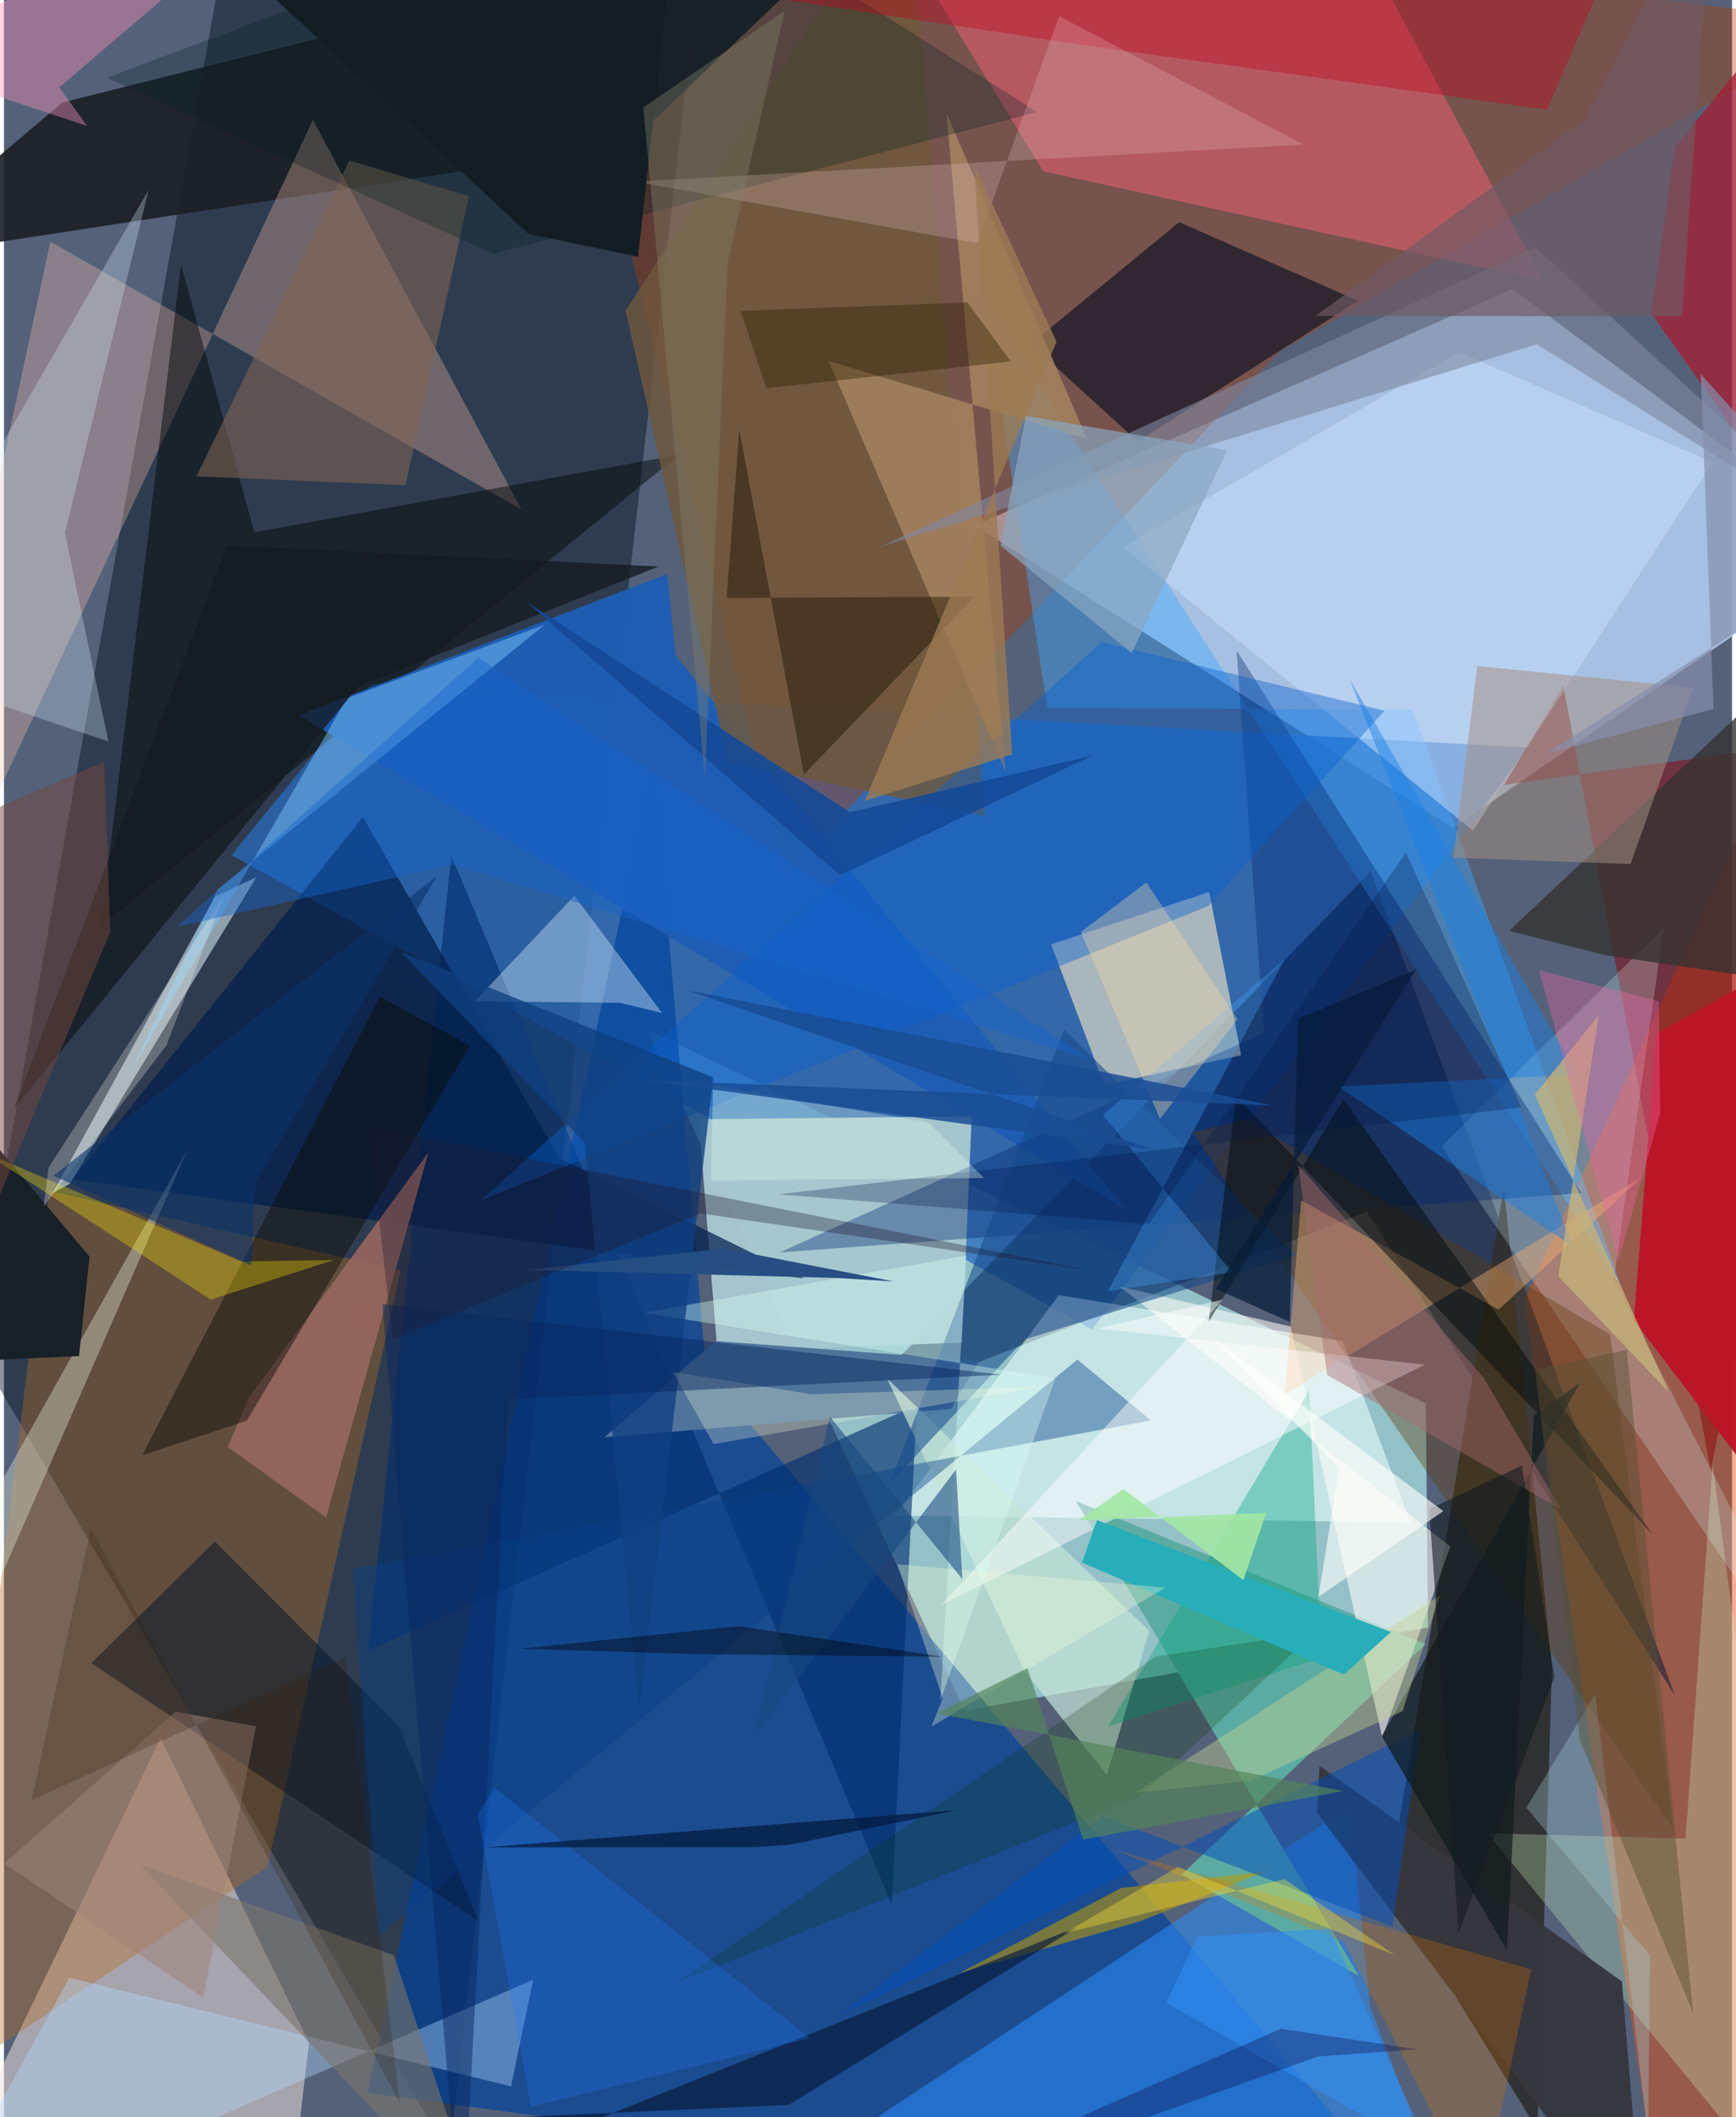 <svg xmlns="http://www.w3.org/2000/svg" width="228" height="278" viewBox="0 0 836 1024"><path fill="#546179" d="M0 0h836v1024H0z"/><path fill="#b5d1f3" fill-opacity=".851" d="M898 265.118L729.865 139.76 469.653 254.225 701.227 400.52z"/><path fill="#aee8e8" fill-opacity=".706" d="M464.714 827.373L311.116 497.865l376.747 180.932 1.023 108.37z"/><path fill="#000e1d" fill-opacity=".439" d="M215.437 1042.142l-229.992-391.84L111.959-53.113l229.029-3.045z"/><path fill="#296abb" fill-opacity=".753" d="M110.013 413.623l416.33 229.368 210.97-281.41-559.618-30.78z"/><path fill="#b43a00" fill-opacity=".361" d="M617.417 169.818L893.351 10.517 257.143-62l121.1 485.129z"/><path fill="#e65217" fill-opacity=".463" d="M881.287 1086h-77.761l-67.96-456.963L898 275.473z"/><path fill="#eedfdc" fill-opacity=".529" d="M-29.146 1058.075l168.996-3.982 7.721-66.08L75.796 840.72z"/><path fill="#00439c" fill-opacity=".682" d="M339.7 663.603l-25.344-294.856-138.43 643.468 517.188 70.208z"/><path fill="#001336" fill-opacity=".498" d="M661.19 421.49L406.444 684.014l252.891-97.975 148.997 233.905z"/><path fill="#303132" fill-opacity=".992" d="M741.824 1030.014l7.069-222.967-23.255-232.82-55.84 338.437z"/><path fill="#f3e8c5" fill-opacity=".612" d="M598.545 510.362l-15.493-78.906-76.45 25.31L532.25 524.8z"/><path fill="#b66f22" fill-opacity=".376" d="M-31.877 1009.089L127.441 902.99l64.508-288.46-169.987-38.528z"/><path fill="#1b2024" fill-opacity=".914" d="M301.185 70.635L-62 126.145l90.185-76.544 400.443-100.27z"/><path fill="#f95f79" fill-opacity=".475" d="M419.676-52.781l83.14 135.623 241.918 53.129L638.336-62z"/><path fill="#2a8ffd" fill-opacity=".533" d="M704.81 1086l-298.59-51.362 244.958-160.823 9.73 96.505z"/><path fill="#a7c7cf" fill-opacity=".973" d="M468.183 539.923l-132.094 1.413 9.064 112.595 118.297-4.597z"/><path fill="#e9fffd" fill-opacity=".569" d="M647.636 648.658l32.806 87.703-249.083-3.364 78.943-106.565z"/><path fill="#ffc5ab" fill-opacity=".31" d="M-62 509.605L149.466 57.977l100.853 188.417-227.87-129.51z"/><path fill="#5caba2" d="M687.79 795.2l-169.196-69.175 136.997 229.846-85.82-49.28z"/><path fill="#002d6d" fill-opacity=".62" d="M176.168 798.307l40.211-384.545 213.117 507.457 12.131-241.688z"/><path fill="#8d0006" fill-opacity=".482" d="M825.674 711.023l-71.319-379.4-28.57 47.983L898 355.798z"/><path fill="#000705" fill-opacity=".471" d="M326.457 219.96L46.812 448.108l38.85-320.298 35.477 129.64z"/><path fill="#1d5db4" fill-opacity=".965" d="M320.8 277.656l-178.245 68.283 400.49 239.271-218.142-268.109z"/><path fill="#40a7fe" fill-opacity=".424" d="M782.764 622.898l-101.18-279.644-176.874-.861-30.225-196.764z"/><path fill="#000a1d" fill-opacity=".592" d="M568.55 107.446l-71.779 58.945 51.69 47.14 106.616-68.044z"/><path fill="#6f583b" fill-opacity=".812" d="M350.223 368.334l124.414 26.442-37.45-455.497-136.476 211.074z"/><path fill="#e0fdfe" fill-opacity=".231" d="M898 851.796L695.488 554.489l107.41-105.712-24.091 170.25z"/><path fill="#dff5fc" fill-opacity=".537" d="M122.086 424.292l-90.214 148.27-8.277 4.552 78.439-143.36z"/><path fill="#001e4c" fill-opacity=".71" d="M173.61 395.18L33.21 570.47l353.813 47.884-118.292-58.19z"/><path fill="#a12034" fill-opacity=".788" d="M808.338 71.277l53.683-66.189 16.691 262.22-81.722-115.67z"/><path fill="#002670" fill-opacity=".376" d="M763.067 577.026l-387.7 28.727 234.199-106.267-13.25-184.796z"/><path fill="#a2815e" fill-opacity=".894" d="M398.932 174.567l85.583 198.925L455.94 54.588l68 157.724z"/><path fill="#001328" fill-opacity=".494" d="M191.172 835.057l38.44 94.303-187.34-124.978 59.79-58.794z"/><path fill="#d2ffcc" fill-opacity=".271" d="M717.639 886.663l95.836 2.597 13.133-181.116 49.201 371.574z"/><path fill="#4f749c" d="M471.743 658.145L458.23 681.42l-167.742 13.72 53.774-46.513z"/><path fill="#5e3c0c" fill-opacity=".376" d="M777.009 645.41l-176.52-104.114-25.485 6.536 232.697 337.036z"/><path fill="#fffff8" fill-opacity=".573" d="M539.687 622.199l160.02 125.833-32.93 92.425-44.298-198.832z"/><path fill="#37373e" fill-opacity=".976" d="M636.451 854.055l-1.206 22.772L793.115 1086l-10.394-127.647z"/><path fill="#bb9806" fill-opacity=".569" d="M462.203 954.348l78.372-41.199 69.997-7.989-61.248 24.201z"/><path fill="#c9e0ff" fill-opacity=".51" d="M826.547 223.608l-115.89 178.136-169.308-137.158 162.604-94.254z"/><path fill="#966660" fill-opacity=".902" d="M118.593 675.768l-10.348 24.094 47.552 34.131L205.39 557.33z"/><path fill="#c5e4d6" fill-opacity=".71" d="M493.83 808.368l-66.685-141.777 126.872 122.178-20.413 69.745z"/><path fill="#0960cf" fill-opacity=".416" d="M230.721 580.54L582.55 438.215l85.332-94.452-136.84-33.202z"/><path fill="#fab373" fill-opacity=".404" d="M723.061 633.445l69.671-64.466L619.631 674.47l7.925-93.885z"/><path fill="#cce5f9" fill-opacity=".424" d="M318.402 489.957l-20.512-4.934-70.127-.752 48.22-51.052z"/><path fill="#f6ffee" fill-opacity=".333" d="M-36.125 779.034L88.878 555.818-62 901.194l16.18-158.31z"/><path fill="#34322f" fill-opacity=".788" d="M898 290.336L728.213 450.183l46.614 11.855 113.123 16.44z"/><path fill="#b2daff" fill-opacity=".392" d="M31.61 956.542l213.687 52.557 10.706-51.567L-39.667 1086z"/><path fill="#074087" fill-opacity=".416" d="M554.85 686.994l-35.545-29.424L181.37 936.1l-12.78-177.179z"/><path fill="#d4e5f4" fill-opacity=".314" d="M-62 320.558l112.489 38.065-20.976-100.837L69.97 91.876z"/><path fill="#a48f81" fill-opacity=".533" d="M817.255 332.631l-30.372 85.273-85.689-3.062 11.543-92.709z"/><path fill="#00a880" fill-opacity=".384" d="M636.247 775.172l10.047 23.643-112.116 36.226 97.244-162.516z"/><path fill="#144989" fill-opacity=".553" d="M624.762 607.09L512.84 497.996l-84.296 219.475 65.169-69.567z"/><path fill="#bb1628" fill-opacity=".984" d="M799.413 500l54.837-30.521 20.992 283.08-86.723-113.98z"/><path fill="#014eba" fill-opacity=".506" d="M531.478 878.436l-127.31 96.455 281.027-138.369-13.442 95.233z"/><path fill="#1e1400" fill-opacity=".459" d="M469.514 288.61l-119.916.595 6.127-81.268 31.239 166.688z"/><path fill="#071939" fill-opacity=".655" d="M58.27 1032.554l202.738 2.858 258.687-103.586-140.103 86.247z"/><path fill="#826553" fill-opacity=".565" d="M224.98 94.921l-57.885-17.269-73.934 152.716 101.11 4.33z"/><path fill="#011d22" fill-opacity=".282" d="M236.57 122.746L49.817 37.6 315.998-62 499.783 54.184z"/><path fill="#010909" fill-opacity=".486" d="M582.885 639.17l65.119-107.563 149.378 210.357L595.975 530.18z"/><path fill="#7f879f" fill-opacity=".608" d="M740.858 119.62L898 264.068l-156.489-97.565-317.52 97.899z"/><path fill="#080a00" fill-opacity=".435" d="M181.858 482.096L66.85 703.909l50.623-16.774L225.472 505.76z"/><path fill="#c20018" fill-opacity=".365" d="M528.779 22.758L357.639-3.06 796.111-62 746.51 53.019z"/><path fill="#80cbff" fill-opacity=".459" d="M60.712 519.298l105.23-181.57 95.802-35.669-158.311 128.149z"/><path fill="#172026" fill-opacity=".988" d="M-62 484.85v175.59l98.307-4.553 5.103-48.096z"/><path fill="#fe93b9" fill-opacity=".404" d="M26.704 42.305l13.592 18.649L-62 26.933 148.774-62z"/><path fill="#e6c6cc" fill-opacity=".243" d="M628.64 69.903l-323.426 17.91 165.658 29.823L510.482 7.85z"/><path fill="#177ee7" fill-opacity=".451" d="M759.096 603.12l-113.427-77.613 115.563-5.818-110.188-191.156z"/><path fill="#fffffe" fill-opacity=".475" d="M589.712 628.553L453.45 776.24l233.926-116.203-158.21-17.49z"/><path fill="#feea00" fill-opacity=".318" d="M114.724 610.074l44.817-.618-59.51 19.116-109.733-71.256z"/><path fill="#d9fff8" fill-opacity=".369" d="M465.56 607.24l-156.186 27.693 199.32 31.678-55.701 155.937z"/><path fill="#d67207" fill-opacity=".271" d="M648.217 939.022l66.065 128.784 24.594-115.282-201.377-57.89z"/><path fill="#0e191c" fill-opacity=".694" d="M762.438 668.835l-95.926 170.886 60.636 103.593 12.942-258.568z"/><path fill="#c4d393" fill-opacity=".424" d="M602.976 861.329l73.642-33.742 17.992-55.837-147.222 95.294z"/><path fill="#7b766c" fill-opacity=".596" d="M65.748 901.8l122.887 43.92 25.097 75.502L241.035 1086z"/><path fill="#104081" fill-opacity=".784" d="M307.259 828.521l35.888-307.412-150.91-60.538 88.808 92.307z"/><path fill="#47a1fa" fill-opacity=".322" d="M594.088 615.312l-59.966 9.182 85.44-160.507-87.937 75.229z"/><path fill="#063300" fill-opacity=".216" d="M634.003 789.563l-76.582 11.611-232.485 157.984 224.62-90.43z"/><path fill="#c6b47b" fill-opacity=".749" d="M771.54 491.008l-30.947 38.37 64.854 144.063-53.496-56.192z"/><path fill="#27aeb9" fill-opacity=".988" d="M528.75 735.273l-7.211 20.528 126.676 54.122 22.777-20.584z"/><path fill="#fdffdb" fill-opacity=".275" d="M501.42 670.71l-110.658 3.666-67.164-10.865 19.737 34.972z"/><path fill="#07275f" fill-opacity=".478" d="M482.261 664.875l-238.38 11.961L221.53 1086l-38.42-455.229z"/><path fill="#001345" fill-opacity=".278" d="M374.633 577.65l179.377 14.318 124.273-179.675 55.813 123.3z"/><path fill="#9d7b53" fill-opacity=".776" d="M416.512 387.325l71.258-22.475L469.346 79.7l39.867 85.575z"/><path fill="#1e7bfe" fill-opacity=".255" d="M254.938 1018.943l134.884-33.184-152.484-121.102-8.138 12.896z"/><path fill="#141a21" fill-opacity=".78" d="M171.4 332.038L4.98 536.146l102.897-272.381 208.764 10.259z"/><path fill="#76473e" fill-opacity=".498" d="M51.469 450.7L-62 720.89l60.281-330.84 50.217-21.62z"/><path fill="#f9dcaa" fill-opacity=".353" d="M596.746 493.015l-44.077-66.198-31.716 23.982 38.264 90.35z"/><path fill="#89a7c0" fill-opacity=".686" d="M545.588 315.902l-63.492-52.026 12.321-62.721 97.318 16.606z"/><path fill="#e4fef1" fill-opacity=".314" d="M474.2 569.794l-27.105-27.028-104.034-17.69-1.07 45.863z"/><path fill="#705b63" fill-opacity=".667" d="M764.802 57.679L826.902-62l-15.09 214.984-177.15-.223z"/><path fill="#041a3e" fill-opacity=".741" d="M380.222 892.22l80.934-16.773-228.34 18.049 130.82-.097z"/><path fill="#a4d0d9" fill-opacity=".322" d="M736.494 874.347l59.757 71.415-.812 88.07L769.836 819.4z"/><path fill="#fee935" fill-opacity=".357" d="M567.919 902.972l-54.988 32.074 106.555-26.204 53.34 36.787z"/><path fill="#144a97" fill-opacity=".898" d="M252.62 290.95l156.618 101.965 117.456-27.52L404.52 423.33z"/><path fill="#254d82" fill-opacity=".984" d="M430.325 619.775L348.49 603.87l-94.936 10.317 150.14 3.952z"/><path fill="#a96a6e" fill-opacity=".439" d="M715.942 666.51l37.435 63.639-113.269-65.157-13.983-101.586z"/><path fill="#f1fed7" fill-opacity=".325" d="M454.162 821.346l-22.042-64.783 129.777 11.287-113.217 67.238z"/><path fill="#194d94" fill-opacity=".839" d="M330.023 478.838l284.152 55.857-305.448-12.404 248.158 33.925z"/><path fill="#fefdf1" fill-opacity=".263" d="M21.577 564.73l-2.366 18.705 59.353-77.76 27.682-72.133z"/><path fill="#1f1a31" fill-opacity=".341" d="M176.455 544.986l349.923 69.652L337.16 586.9l-149.168 60.646z"/><path fill="#2c1f00" fill-opacity=".392" d="M356.381 150.338l12.406 37.408 118.28-12.945-20.91-28.502z"/><path fill="#eb65a4" fill-opacity=".365" d="M781.093 609.691l20.173-71.371-.704-54.037-57.958-15.048z"/><path fill="#528458" fill-opacity=".659" d="M522.026 889.751l-26.877-82.954-44.036 21.854 196.847 37.574z"/><path fill="#121d23" d="M64.977-62l261.53 7.86-19.737 178.332-53.082-11.084z"/><path fill="#a08279" fill-opacity=".529" d="M.149 901.31l82.919-73.419 38.826 7.038-25.556 131.24z"/><path fill="#545133" fill-opacity=".451" d="M785.034 652.896l-44.357 9.522 21.779 179.461 54.772 131.909z"/><path fill="#318ff2" fill-opacity=".565" d="M577.348 936.542l64.149-3.643 48.968 109.382-128.156-73.58z"/><path fill="#1764cd" fill-opacity=".431" d="M83.667 448.25l145.879-130.198 295.719 194.376-307.871-94.232z"/><path fill="#051b38" fill-opacity=".71" d="M626.025 492.705l-4.019 146.661-35.755-16.005 96.821-154.385z"/><path fill="#18497f" fill-opacity=".569" d="M399.598 685.232l64.045 78.52-3.039-53.03-97.815 129.266z"/><path fill="#81826a" fill-opacity=".388" d="M377.708 5.214L350.07 127.329l-10.979 249.008-29.776-324.355z"/><path fill="#111c20" fill-opacity=".596" d="M703.694 935.03l-14.156-205.084 44.79-21.163 15.736 102.31z"/><path fill="#fffefb" fill-opacity=".616" d="M696.328 730.868l-60.445 41.542 10.027-62.358-61.544-63.256z"/><path fill="#0b0743" fill-opacity=".322" d="M635.773 994.658L379.386 1086l238.29-104.776 65.944 9.965z"/><path fill="#0a336a" fill-opacity=".58" d="M119.523 612l-95.638-43.352 185.54-144.866-87.77 148.274z"/><path fill="#351f00" fill-opacity=".224" d="M191.553 1017.235L42.02 739.152l-28.608 131.51 151.8-69.2z"/><path fill="#020203" fill-opacity=".396" d="M249.866 797.423l84.04 2.584 120.933 1.384-99.548-14.868z"/><path fill="#868fae" fill-opacity=".694" d="M827.042 342.873l-80.914 21.606L898 267.339l-77.135-86.44z"/><path fill="#a3e6a4" fill-opacity=".906" d="M541.603 720.182l57.972 44.07 11.065-32.523-90.755 3.593z"/></svg>